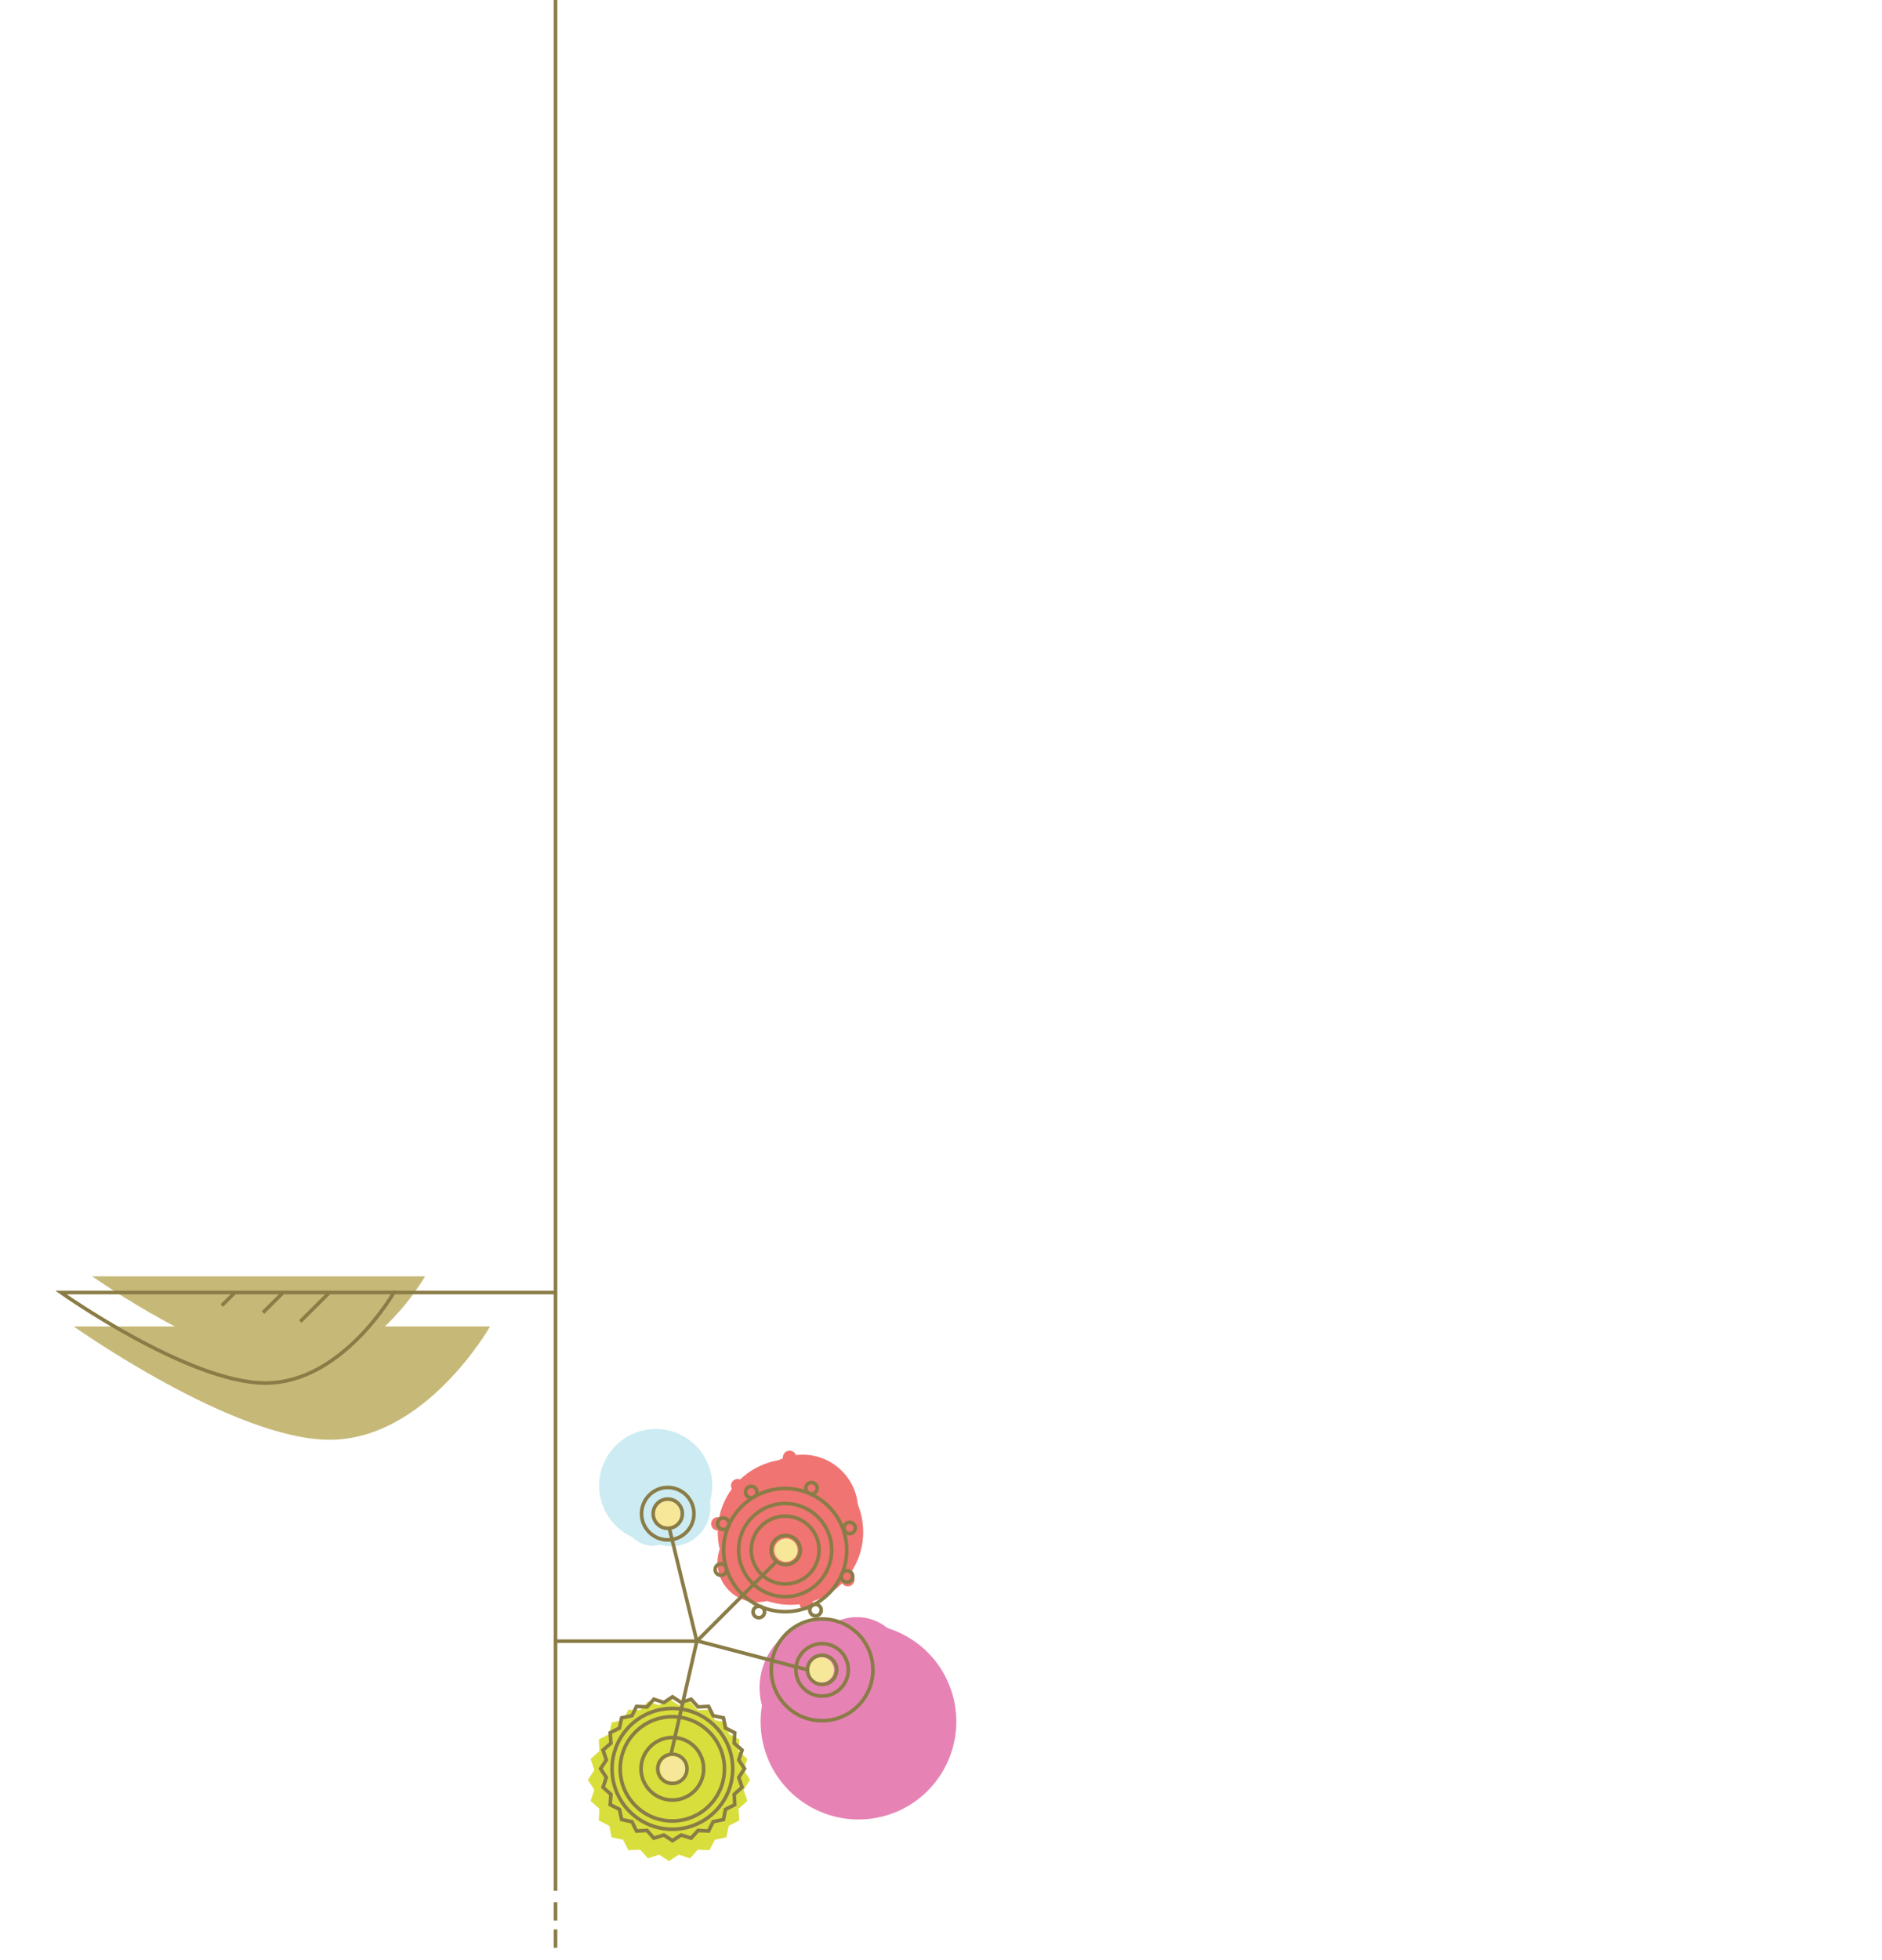 <?xml version="1.0" encoding="utf-8"?>
<!-- Generator: Adobe Illustrator 18.0.0, SVG Export Plug-In . SVG Version: 6.00 Build 0)  -->
<!DOCTYPE svg PUBLIC "-//W3C//DTD SVG 1.1//EN" "http://www.w3.org/Graphics/SVG/1.1/DTD/svg11.dtd">
<svg version="1.1" class="img-responsive" xmlns="http://www.w3.org/2000/svg" xmlns:xlink="http://www.w3.org/1999/xlink" x="0px" y="0px"
	 viewBox="0 0 1314.5 1368.2" enable-background="new 0 0 1314.5 1368.2" xml:space="preserve">
<g>
	<g>
		<path fill="#C6B978" d="M296.9,890.9H64.4c0,0,89.2,63.2,142.9,63.2C261,954.2,296.9,890.9,296.9,890.9z"/>
	</g>
</g>
<g>
	<g>
		<path fill="#C6B978" d="M342.3,925.9H51.5c0,0,111.6,79.1,178.8,79.1C297.4,1005,342.3,925.9,342.3,925.9z"/>
	</g>
</g>
<g>
	<g>
		<path fill="none" stroke="#8A7C46" stroke-width="2.509" d="M275.1,902.2H42.6c0,0,89.2,63.2,142.9,63.2
			C239.2,965.4,275.1,902.2,275.1,902.2z"/>
		<line fill="none" stroke="#8A7C46" stroke-width="2.509" x1="275.1" y1="902.2" x2="388" y2="902.2"/>
	</g>
	<line fill="none" stroke="#8A7C46" stroke-width="2.509" x1="230.1" y1="902.2" x2="209.7" y2="922.5"/>
	<line fill="none" stroke="#8A7C46" stroke-width="2.509" x1="197.8" y1="902.2" x2="183.7" y2="916.2"/>
	<line fill="none" stroke="#8A7C46" stroke-width="2.509" x1="164.1" y1="902.2" x2="154.9" y2="911.3"/>
</g>
<line fill="none" stroke="#8A7C46" stroke-width="2.509" x1="388" y1="1319.8" x2="388" y2="-3963.3"/>
<line fill="none" stroke="#8A7C46" stroke-width="2.509" x1="388" y1="1327.8" x2="388" y2="1340.6"/>
<line fill="none" stroke="#8A7C46" stroke-width="2.509" x1="388" y1="1346.8" x2="388" y2="1359.6"/>
<g class="ci-animated-flower ci-flower-success">
	<g class="ci-flower-petals">
		<polygon class="ci-flower-petal" fill="#D8DE3B" stroke="#D8DE3B" stroke-width="0.513" points="467.3,1298.8 474.1,1294.3 
			481.9,1296.9 487.3,1290.8 495.4,1291.2 499.1,1284 507.1,1282.3 508.8,1274.3 516.1,1270.6 515.6,1262.5 521.7,1257 
			519.1,1249.3 523.6,1242.4 519.1,1235.6 521.7,1227.9 515.6,1222.4 516.1,1214.3 508.8,1210.6 507.1,1202.6 499.1,1200.9 
			495.4,1193.6 487.3,1194.1 481.9,1188 474.1,1190.6 467.3,1186.1 460.4,1190.6 452.7,1188 447.2,1194.1 439.1,1193.6 
			435.4,1200.9 427.4,1202.6 425.8,1210.6 418.5,1214.3 418.9,1222.4 412.8,1227.9 415.4,1235.6 410.9,1242.4 415.4,1249.3 
			412.8,1257 418.9,1262.5 418.5,1270.6 425.8,1274.3 427.4,1282.3 435.4,1284 439.1,1291.2 447.2,1290.8 452.7,1296.9 
			460.4,1294.3 		"/>
		<circle class="ci-flower-petal" fill="#D8DE3B" stroke="#D8DE3B" stroke-width="0.446" cx="473.3" cy="1245" r="35.3"/>
		<circle class="ci-flower-petal" fill="#D8DE3B" stroke="#D8DE3B" stroke-width="0.446" cx="468.5" cy="1241.2" r="18.4"/>
	</g>
	<g class="ci-body">
		<circle fill="none" stroke="#8A7C46" stroke-width="2.509" cx="469.6" cy="1234.7" r="10.2"/>
		<line fill="none" stroke="#8A7C46" stroke-width="2.509" x1="486.7" y1="1145.6" x2="468.7" y2="1224.4"/>
	</g>
	<g class="ci-flower-disc">
		<path fill="none" stroke="#8A7C46" stroke-width="2.509" d="M439.8,1204.9c16.5-16.5,43.2-16.5,59.6,0
			c16.5,16.5,16.5,43.2,0,59.6c-16.5,16.5-43.2,16.5-59.6,0C423.4,1248.1,423.4,1221.4,439.8,1204.9z"/>
		<circle fill="none" stroke="#8A7C46" stroke-width="2.509" cx="469.6" cy="1234.7" r="36.4"/>
		<path fill="none" stroke="#8A7C46" stroke-width="2.509" d="M454.2,1219.2c8.5-8.5,22.4-8.5,30.9,0c8.5,8.5,8.5,22.4,0,30.9
			c-8.5,8.5-22.4,8.5-30.9,0C445.6,1241.6,445.6,1227.8,454.2,1219.2z"/>
		<polygon fill="none" stroke="#8A7C46" stroke-width="2.509" points="434.2,1199.1 432.7,1206.2 426.2,1209.5 426.7,1216.8 
			421.2,1221.6 423.5,1228.5 419.5,1234.6 423.5,1240.7 421.2,1247.6 426.7,1252.5 426.2,1259.7 432.7,1263 434.2,1270.1 
			441.4,1271.6 444.6,1278.1 451.9,1277.7 456.7,1283.1 463.7,1280.9 469.7,1284.8 475.8,1280.9 482.7,1283.1 487.6,1277.7 
			494.9,1278.1 498.1,1271.6 505.3,1270.1 506.7,1263 513.2,1259.7 512.8,1252.5 518.3,1247.6 516,1240.7 520,1234.6 516,1228.5 
			518.3,1221.6 512.8,1216.8 513.2,1209.5 506.7,1206.2 505.3,1199.1 498.1,1197.6 494.9,1191.1 487.6,1191.5 482.7,1186.1 
			475.8,1188.4 469.7,1184.4 463.7,1188.4 456.7,1186.1 451.9,1191.5 444.6,1191.1 441.4,1197.6 		"/>
	</g>
	<path class="ci-flower-pollen" fill="#F7E799" d="M472.3,1226.2c-4.6-1.4-9.6,1.2-11,5.9c-1.4,4.7,1.2,9.6,5.9,11
		c4.7,1.4,9.6-1.2,11-5.9C479.6,1232.5,477,1227.6,472.3,1226.2z"/>
</g>
<g class="ci-animated-flower ci-flower-warning">
	<g class="ci-flower-petals">
		<path class="ci-flower-petal" fill="#E683B4" d="M666.1,1185.9c-8.7-36.7-45.6-59.4-82.3-50.7c-36.7,8.7-59.4,45.6-50.7,82.3
			c8.7,36.7,45.6,59.4,82.3,50.7C652.1,1259.5,674.8,1222.6,666.1,1185.9z"/>
		<path class="ci-flower-petal" fill="#E683B4" d="M623.8,1167.2c-6-25.4-31.5-41.1-56.9-35.1c-25.4,6-41.1,31.5-35.1,56.9
			c6,25.4,31.5,41.1,56.9,35.1C614.1,1218.1,629.8,1192.6,623.8,1167.2z"/>
		<path class="ci-flower-petal" fill="#E683B4" d="M631.3,1154.7c-4.3-18.1-22.5-29.3-40.6-25c-18.1,4.3-29.3,22.5-25,40.6
			c4.3,18.1,22.5,29.3,40.6,25C624.4,1190.9,635.6,1172.8,631.3,1154.7z"/>
		<path class="ci-flower-petal" fill="#E683B4" d="M602.6,1164.3c-3.1-13.2-16.4-21.4-29.6-18.2c-13.2,3.1-21.4,16.4-18.3,29.6
			c3.1,13.2,16.4,21.4,29.6,18.2C597.6,1190.8,605.8,1177.5,602.6,1164.3z"/>
	</g>
	<path class="ci-flower-pollen" fill="#F7E799" d="M576.2,1157.2c-4.6-1.4-9.6,1.2-11,5.9c-1.4,4.7,1.2,9.6,5.9,11
		c4.7,1.4,9.6-1.2,11-5.9C583.5,1163.6,580.9,1158.7,576.2,1157.2z"/>
	<g class="ci-body">
		<circle fill="none" stroke="#8A7C46" stroke-width="2.509" cx="574.2" cy="1165.6" r="10.2"/>
		<polyline fill="none" stroke="#8A7C46" stroke-width="2.509" points="388,1145.6 487.8,1145.6 564,1165.6 		"/>
	</g>
	<g class="ci-flower-disc">
		<circle fill="none" stroke="#8A7C46" stroke-width="2.509" cx="574.2" cy="1165.6" r="18.3"/>
		<path fill="none" stroke="#8A7C46" stroke-width="2.509" d="M538.7,1165.6c0-19.6,15.9-35.5,35.5-35.5
			c19.6,0,35.5,15.9,35.5,35.5c0,19.6-15.9,35.5-35.5,35.5C554.6,1201.2,538.7,1185.2,538.7,1165.6z"/>
	</g>
</g>
<g class="ci-animated-flower ci-flower-primary">
	<g class="ci-flower-petals">
		<g class="ci-flower-petal">
			<circle fill="#F07472" cx="552.1" cy="1069.4" r="50.8"/>
			<path fill="#F07472" d="M522.4,1107c-2-1.6-5-1.3-6.6,0.7c-1.6,2-1.3,5,0.7,6.6c2,1.6,5,1.3,6.6-0.7
				C524.7,1111.5,524.4,1108.6,522.4,1107z"/>
			<path fill="#F07472" d="M595.1,1099c-2-1.6-5-1.3-6.6,0.7c-1.6,2-1.3,5,0.7,6.6c2,1.6,5,1.3,6.6-0.7
				C597.5,1103.5,597.2,1100.6,595.1,1099z"/>
			<circle fill="#F07472" cx="551.5" cy="1017.3" r="4.7"/>
			<path fill="#F07472" d="M504.3,1060c-2-1.6-5-1.3-6.6,0.7c-1.6,2-1.3,5,0.7,6.6c2,1.6,5,1.3,6.6-0.7
				C506.7,1064.6,506.4,1061.7,504.3,1060z"/>
			<path fill="#F07472" d="M589.5,1029.5c-2-1.6-5-1.3-6.6,0.7c-1.6,2-1.3,5,0.7,6.6c2,1.6,5,1.3,6.6-0.7
				C591.8,1034.1,591.5,1031.1,589.5,1029.5z"/>
			<path fill="#F07472" d="M566,1115.5c-2-1.6-5-1.3-6.6,0.7c-1.6,2-1.3,5,0.7,6.6c2,1.6,5,1.3,6.6-0.7
				C568.4,1120.1,568.1,1117.1,566,1115.5z"/>
			<path fill="#F07472" d="M518.2,1033.4c-2-1.6-5-1.3-6.6,0.7c-1.6,2-1.3,5,0.7,6.6c2,1.6,5,1.3,6.6-0.7
				C520.6,1038,520.3,1035,518.2,1033.4z"/>
		</g>
		<circle class="ci-flower-petal" fill="#F07472" cx="560.6" cy="1054.2" r="38.8"/>
		<circle class="ci-flower-petal" fill="#F07472" cx="528.8" cy="1090.7" r="27.7"/>
		<path class="ci-flower-petal" fill="#F07472" d="M574,1081.4c-0.8-11.1-10.4-19.5-21.5-18.8c-11.1,0.8-19.5,10.4-18.8,21.5
			c0.8,11.1,10.4,19.5,21.5,18.8C566.3,1102.2,574.7,1092.5,574,1081.4z"/>
	</g>
	<path class="ci-flower-pollen" fill="#F7E799" d="M556.7,1084.6c1.4-4.3-0.9-8.9-5.2-10.3c-4.3-1.4-8.9,1-10.3,5.2
		c-1.4,4.3,0.9,8.9,5.2,10.3C550.7,1091.2,555.3,1088.9,556.7,1084.6z"/>
	<g class="ci-flower-disc">
		<path fill="none" stroke="#8A7C46" stroke-width="2.509" d="M526.6,1072.7c5.1-12,19-17.6,31.1-12.5c12,5.1,17.6,19,12.5,31.1
			c-5.1,12-19,17.6-31.1,12.5C527.1,1098.7,521.5,1084.8,526.6,1072.7z"/>
		<circle fill="none" stroke="#8A7C46" stroke-width="2.509" cx="548.4" cy="1082" r="43"/>
		<circle fill="none" stroke="#8A7C46" stroke-width="2.509" cx="548.4" cy="1082" r="32.5"/>
		<circle fill="none" stroke="#8A7C46" stroke-width="2.509" cx="530" cy="1125.2" r="4"/>
		<circle fill="none" stroke="#8A7C46" stroke-width="2.509" cx="566.8" cy="1038.8" r="4"/>
		<circle fill="none" stroke="#8A7C46" stroke-width="2.509" cx="591.6" cy="1100.4" r="4"/>
		<circle fill="none" stroke="#8A7C46" stroke-width="2.509" cx="524.7" cy="1041.5" r="4"/>
		<circle fill="none" stroke="#8A7C46" stroke-width="2.509" cx="503.5" cy="1095.6" r="4"/>
		<path fill="none" stroke="#8A7C46" stroke-width="2.509" d="M595,1062.9c-2-0.9-4.3,0.1-5.2,2.1c-0.9,2,0.1,4.3,2.1,5.2
			c2,0.9,4.3-0.1,5.2-2.1C597.9,1066.1,597,1063.7,595,1062.9z"/>
		<circle fill="none" stroke="#8A7C46" stroke-width="2.509" cx="569.6" cy="1123.9" r="4"/>
		<circle fill="none" stroke="#8A7C46" stroke-width="2.509" cx="505.2" cy="1063.6" r="4"/>
	</g>
	<g class="ci-body">
		<circle fill="none" stroke="#8A7C46" stroke-width="2.509" cx="548.8" cy="1082" r="10.2"/>
		<line fill="none" stroke="#8A7C46" stroke-width="2.509" x1="486.7" y1="1145.6" x2="542.4" y2="1089.9"/>
	</g>
</g>
<g class="ci-animated-flower ci-flower-info">
	<g class="ci-flower-petals">
		<circle class="ci-flower-petal" fill="#CCEBF2" cx="458" cy="1037" r="39.5"/>
		<circle class="ci-flower-petal" fill="#CCEBF2" cx="468.9" cy="1052" r="27.3"/>
		<circle class="ci-flower-petal" fill="#CCEBF2" cx="455.9" cy="1059.5" r="19.5"/>
		<path class="ci-flower-petal" fill="#CCEBF2" d="M453.7,1058.2c0.9,7.8,7.9,13.4,15.7,12.5c7.8-0.9,13.4-7.9,12.5-15.7
			c-0.9-7.8-7.9-13.4-15.7-12.5C458.4,1043.4,452.8,1050.4,453.7,1058.2z"/>
	</g>
	<path class="ci-flower-pollen" fill="#F7E799" d="M455.5,1058c0.6,5.4,5.5,9.3,10.9,8.6c5.4-0.6,9.3-5.5,8.6-10.9
		c-0.6-5.4-5.5-9.3-10.9-8.6C458.8,1047.8,454.9,1052.6,455.5,1058z"/>
	<g class="ci-body">
		<circle fill="none" stroke="#8A7C46" stroke-width="2.509" cx="466.4" cy="1056.6" r="10.2"/>
		<line fill="none" stroke="#8A7C46" stroke-width="2.509" x1="486.7" y1="1145.6" x2="467.5" y2="1066.8"/>
	</g>
	<circle class="ci-flower-disc" fill="none" stroke="#8A7C46" stroke-width="2.509" cx="466.4" cy="1056.6" r="18.3"/>
</g>
</svg>
